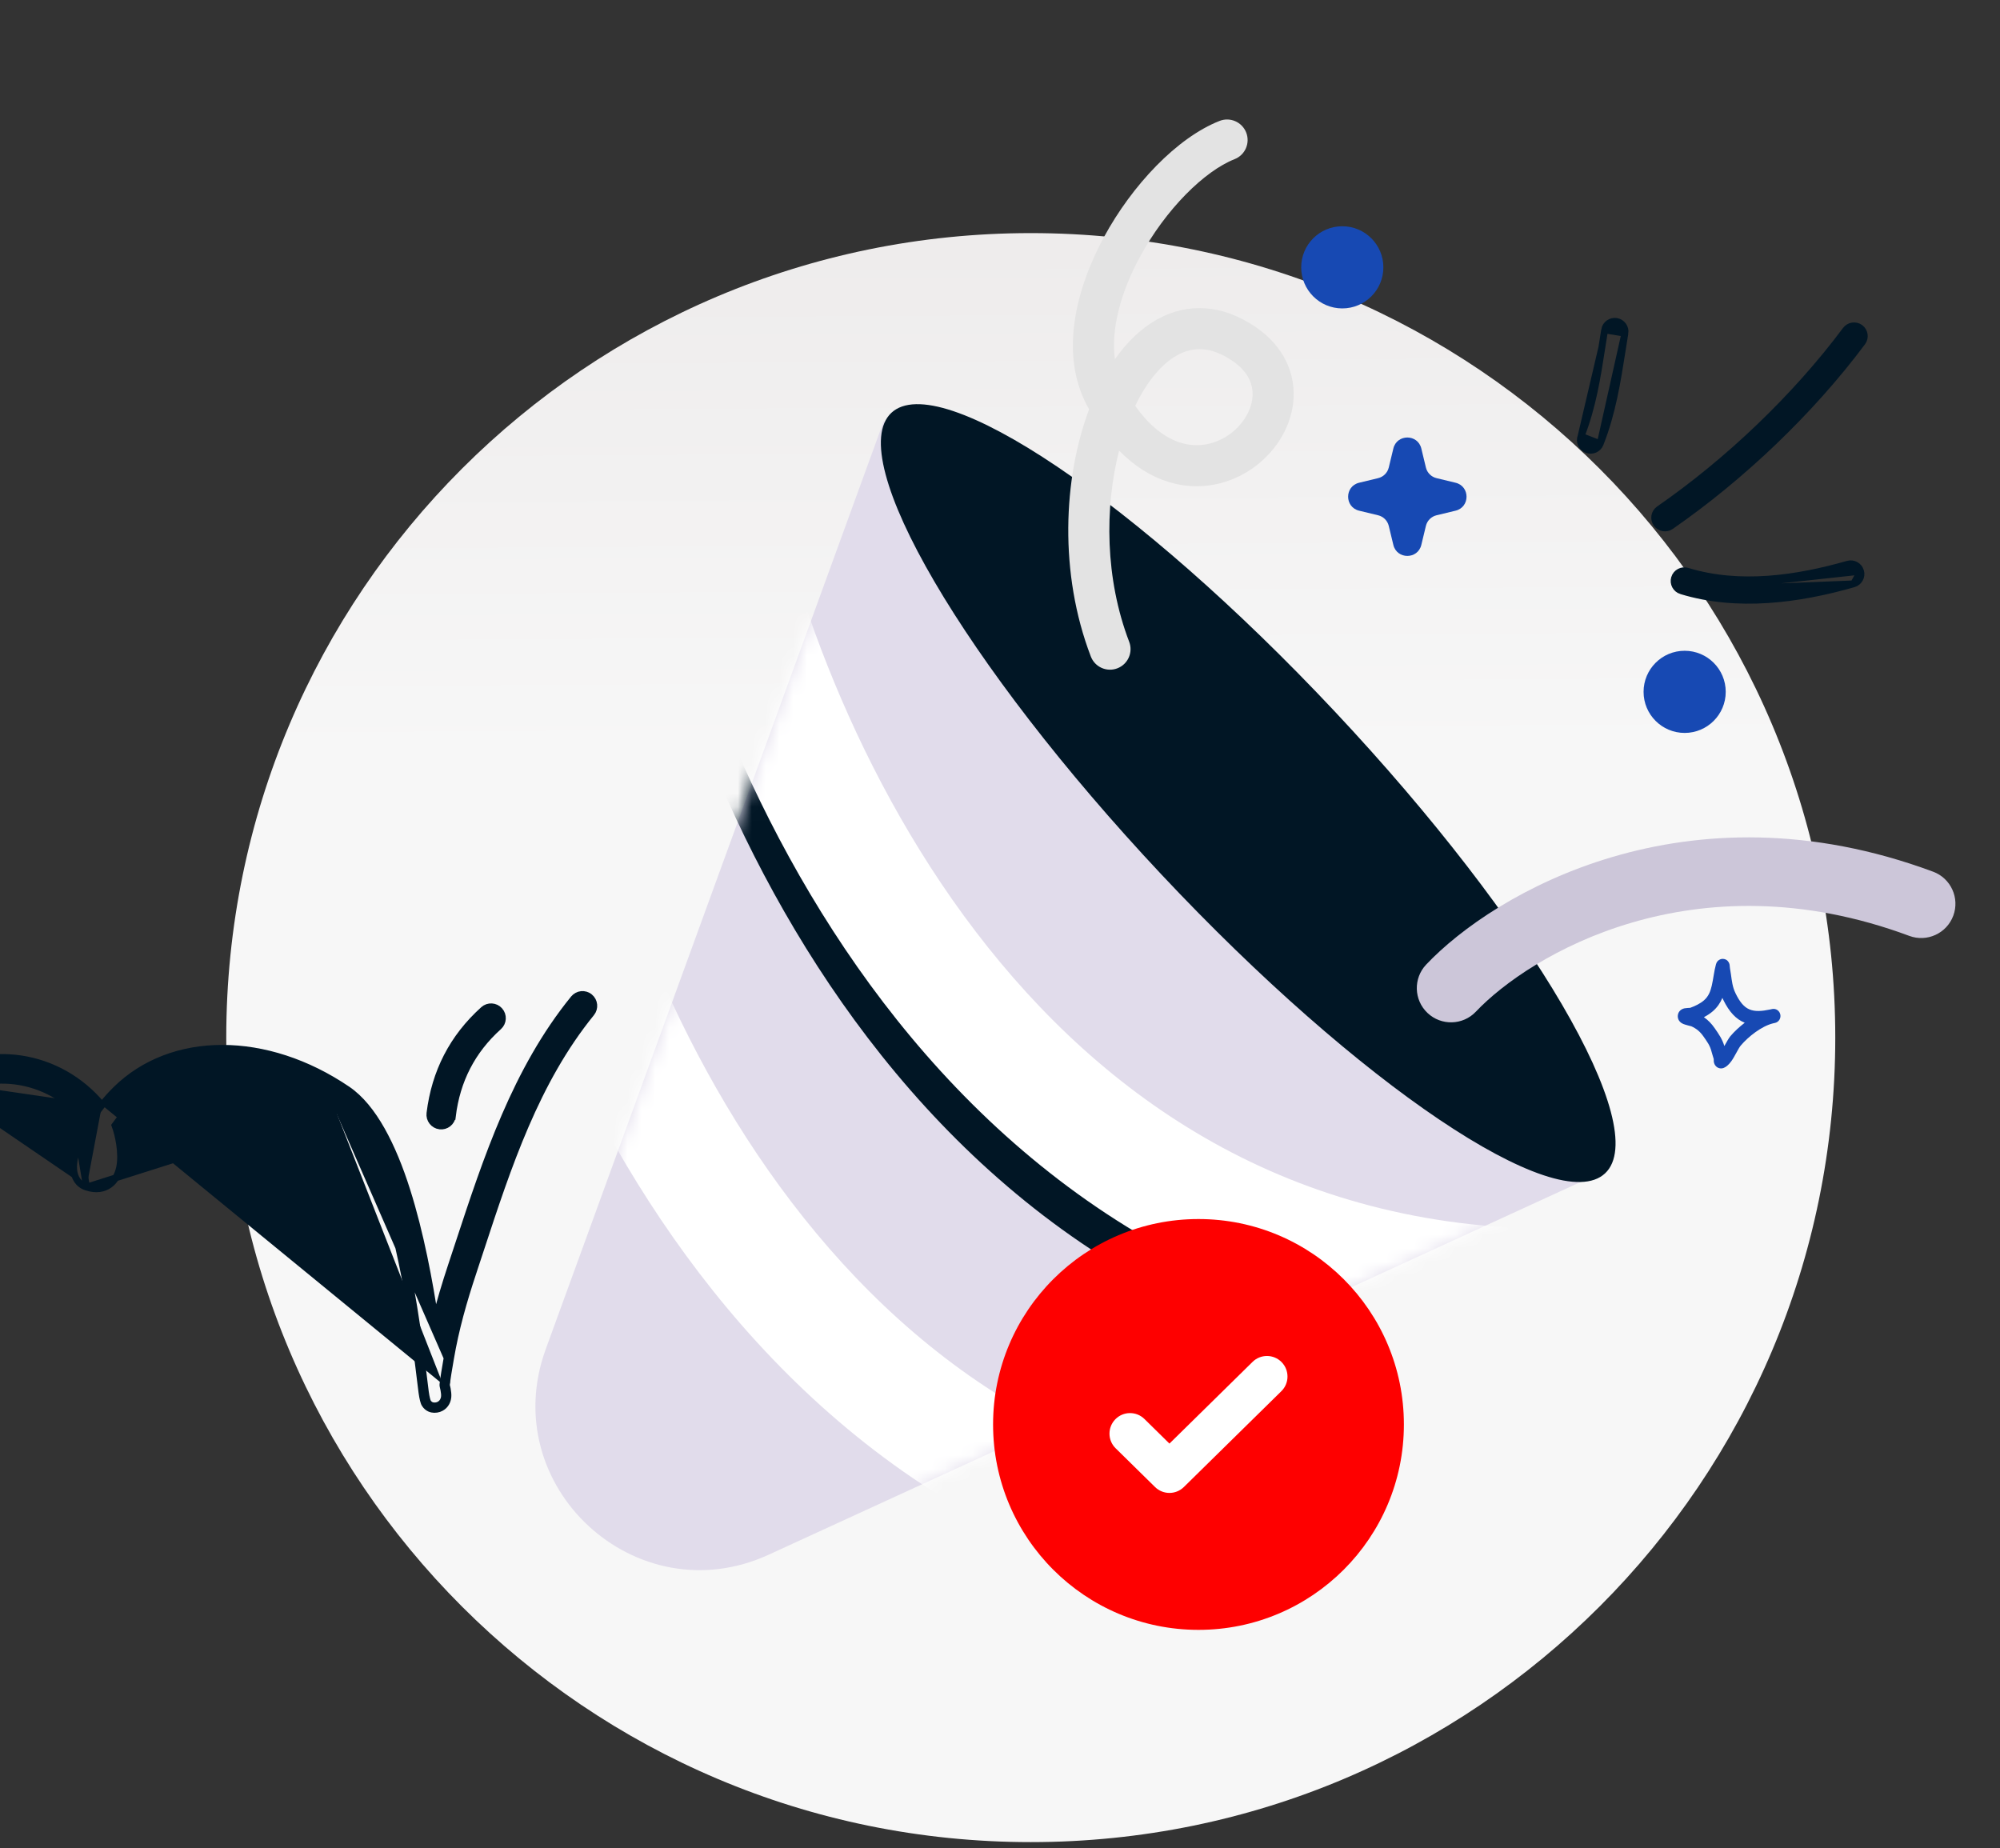 <svg width="145" height="134" viewBox="0 0 145 134" fill="none" xmlns="http://www.w3.org/2000/svg">
<rect x="0" y="0" width="145" height="134" fill="#333333" stroke="none"/>
<path d="M74.731 133.553C106.944 133.553 133.057 107.439 133.057 75.227C133.057 43.014 106.944 16.9 74.731 16.9C42.518 16.9 16.404 43.014 16.404 75.227C16.404 107.439 42.518 133.553 74.731 133.553Z" fill="url(#paint0_linear_2222_552)"/>
<path d="M39.566 97.813L64.075 30.513L115.759 85.16L55.731 112.716C46.115 117.131 35.946 107.754 39.566 97.813Z" fill="#E1DCEB"/>
<path d="M96.604 51.767C103.74 59.37 109.492 66.907 113.024 72.944C114.791 75.964 115.995 78.597 116.544 80.666C116.818 81.702 116.925 82.583 116.863 83.296C116.802 84.007 116.576 84.532 116.199 84.886C115.822 85.24 115.283 85.432 114.57 85.448C113.855 85.465 112.982 85.302 111.966 84.963C109.935 84.284 107.384 82.916 104.482 80.961C98.681 77.054 91.523 70.836 84.387 63.233C77.251 55.63 71.499 48.092 67.967 42.055C66.2 39.035 64.995 36.403 64.447 34.333C64.172 33.298 64.066 32.416 64.127 31.703C64.188 30.993 64.415 30.467 64.791 30.113C65.168 29.76 65.707 29.567 66.42 29.551C67.135 29.535 68.009 29.697 69.024 30.036C71.055 30.715 73.606 32.084 76.508 34.038C82.309 37.946 89.468 44.163 96.604 51.767Z" fill="#011625" stroke="#011625" stroke-width="0.496"/>
<mask id="mask0_2222_552" style="mask-type:alpha" maskUnits="userSpaceOnUse" x="38" y="30" width="78" height="84">
<path d="M39.566 97.813L64.075 30.513L115.759 85.16L55.731 112.716C46.115 117.131 35.946 107.754 39.566 97.813Z" fill="#E1DCEB"/>
</mask>
<g mask="url(#mask0_2222_552)">
<path fill-rule="evenodd" clip-rule="evenodd" d="M62.927 75.263C52.572 61.703 47.332 45.536 45.643 34.682L53.981 33.383C55.502 43.154 60.303 57.923 69.634 70.142C78.876 82.246 92.399 91.686 111.684 91.686V100.124C89.177 100.124 73.369 88.939 62.927 75.263Z" fill="#011625"/>
<path fill-rule="evenodd" clip-rule="evenodd" d="M64.038 72.67C53.683 59.109 48.444 42.942 46.754 32.088L55.092 30.79C56.613 40.56 61.414 55.329 70.745 67.549C79.988 79.653 93.51 89.092 112.795 89.092V97.531C90.289 97.531 74.481 86.346 64.038 72.67Z" fill="white"/>
<path fill-rule="evenodd" clip-rule="evenodd" d="M50.7 92.306C40.345 78.745 35.106 62.578 33.416 51.724L41.754 50.426C43.275 60.196 48.077 74.965 57.407 87.185C66.65 99.289 80.172 108.728 99.457 108.728V117.167C76.951 117.167 61.143 105.982 50.7 92.306Z" fill="white"/>
</g>
<circle cx="86.89" cy="103.273" r="14.892" fill="#FE0000"/>
<path fill-rule="evenodd" clip-rule="evenodd" d="M92.917 98.754C93.493 99.341 93.485 100.284 92.899 100.86L85.829 107.81C85.249 108.379 84.32 108.379 83.741 107.81L80.883 105C80.296 104.424 80.288 103.481 80.865 102.894C81.441 102.308 82.384 102.3 82.971 102.876L84.785 104.66L90.811 98.736C91.397 98.16 92.34 98.168 92.917 98.754Z" fill="white"/>
<path d="M116.013 32.174L116.013 32.174C116.895 29.936 117.246 27.704 117.614 25.364C117.677 24.966 117.74 24.564 117.806 24.159L116.013 32.174ZM116.013 32.174C115.863 32.556 115.43 32.745 115.049 32.594L115.047 32.593C114.665 32.445 114.476 32.013 114.627 31.631L114.627 31.631M116.013 32.174L114.627 31.631M114.627 31.631C115.467 29.495 115.799 27.355 116.136 25.183M114.627 31.631L116.136 25.183M116.136 25.183C116.201 24.763 116.267 24.342 116.336 23.919L116.136 25.183ZM117.191 23.305C117.598 23.372 117.872 23.754 117.806 24.159L116.336 23.919C116.402 23.514 116.786 23.238 117.191 23.305Z" fill="#011625" stroke="#011625" stroke-width="0.496"/>
<path d="M121.134 38.143L121.134 38.143C120.797 38.377 120.332 38.293 120.097 37.956C119.863 37.621 119.946 37.158 120.283 36.924C125.281 33.464 130.178 28.804 133.82 23.923L133.82 23.923C134.064 23.595 134.532 23.526 134.863 23.771C135.192 24.015 135.261 24.48 135.016 24.809C131.284 29.812 126.261 34.592 121.134 38.143Z" fill="#011625" stroke="#011625" stroke-width="0.496"/>
<path d="M134.892 41.415L134.892 41.414C134.779 41.02 134.366 40.792 133.97 40.904C130.276 41.96 126.14 42.574 122.335 41.413L122.335 41.413C121.941 41.292 121.524 41.515 121.405 41.904L121.405 41.905C121.285 42.294 121.506 42.711 121.9 42.832L134.892 41.415ZM134.892 41.415C135.005 41.804 134.778 42.216 134.382 42.331M134.892 41.415L134.382 42.331M134.382 42.331C130.363 43.48 125.935 44.064 121.9 42.832L134.382 42.331Z" fill="#011625" stroke="#011625" stroke-width="0.496"/>
<circle cx="122.137" cy="50.159" r="2.978" fill="#1749B3"/>
<circle cx="97.316" cy="19.382" r="2.978" fill="#1749B3"/>
<path d="M103.046 32.517C102.789 31.453 101.275 31.453 101.018 32.517L100.685 33.896C100.593 34.276 100.296 34.573 99.916 34.665L98.537 34.998C97.473 35.254 97.473 36.768 98.537 37.025L99.916 37.358C100.296 37.45 100.593 37.747 100.685 38.127L101.018 39.506C101.275 40.57 102.789 40.57 103.046 39.506L103.378 38.127C103.47 37.747 103.767 37.45 104.147 37.358L105.526 37.025C106.59 36.768 106.59 35.254 105.526 34.998L104.147 34.665C103.767 34.573 103.47 34.276 103.378 33.896L103.046 32.517Z" fill="#1749B3"/>
<path fill-rule="evenodd" clip-rule="evenodd" d="M90.349 9.608C90.65 10.374 90.273 11.238 89.508 11.539C87.323 12.398 84.523 15.165 82.654 18.61C81.231 21.232 80.54 23.88 80.83 26.047C81.704 24.799 82.751 23.775 83.965 23.117C86.141 21.939 88.623 22.064 91.027 23.702C93.127 25.133 93.984 27.17 93.757 29.199C93.54 31.139 92.357 32.893 90.751 33.995C89.121 35.113 86.958 35.629 84.726 34.945C83.46 34.558 82.247 33.808 81.136 32.671C80.077 36.795 80.115 41.961 81.866 46.53C82.16 47.298 81.776 48.159 81.008 48.453C80.24 48.748 79.379 48.364 79.085 47.596C76.776 41.57 77.076 34.688 78.959 29.676C78.905 29.579 78.852 29.482 78.8 29.382C76.819 25.642 78.005 20.932 80.036 17.189C82.083 13.418 85.329 9.982 88.418 8.767C89.183 8.466 90.048 8.843 90.349 9.608ZM82.303 29.42C83.428 31.018 84.595 31.79 85.598 32.097C86.861 32.484 88.093 32.207 89.066 31.539C90.063 30.855 90.689 29.829 90.797 28.868C90.894 27.995 90.59 27.008 89.35 26.163C87.778 25.092 86.488 25.138 85.383 25.736C84.281 26.333 83.191 27.582 82.303 29.42Z" fill="#E3E3E3"/>
<path fill-rule="evenodd" clip-rule="evenodd" d="M138.421 67.851C122.812 62.049 110.866 69.263 107.003 73.344C106.061 74.339 104.49 74.382 103.494 73.44C102.499 72.498 102.456 70.927 103.398 69.931C108.304 64.749 122.268 56.551 140.151 63.198C141.436 63.675 142.09 65.104 141.613 66.389C141.135 67.674 139.706 68.329 138.421 67.851Z" fill="#CCC6D9"/>
<path fill-rule="evenodd" clip-rule="evenodd" d="M122.541 73.067C122.89 72.939 123.256 72.77 123.539 72.524C123.875 72.233 124.011 71.857 124.103 71.462C124.221 70.954 124.268 70.413 124.41 69.905C124.463 69.716 124.565 69.645 124.609 69.613C124.719 69.533 124.83 69.512 124.935 69.52C125.06 69.529 125.23 69.577 125.343 69.791C125.359 69.822 125.38 69.869 125.394 69.933C125.404 69.98 125.41 70.126 125.421 70.187C125.448 70.336 125.471 70.485 125.492 70.634C125.563 71.133 125.603 71.556 125.827 72.014C126.129 72.636 126.433 73.016 126.845 73.185C127.243 73.348 127.718 73.317 128.326 73.189C128.384 73.175 128.441 73.162 128.498 73.152C128.766 73.104 129.022 73.285 129.075 73.56C129.128 73.834 128.957 74.101 128.692 74.161C128.636 74.174 128.582 74.186 128.528 74.197C127.706 74.406 126.755 75.152 126.202 75.805C126.032 76.006 125.782 76.569 125.528 76.928C125.34 77.193 125.129 77.368 124.952 77.43C124.833 77.471 124.733 77.465 124.65 77.444C124.53 77.413 124.431 77.347 124.354 77.24C124.312 77.182 124.274 77.104 124.255 77.004C124.247 76.957 124.246 76.835 124.246 76.78C124.194 76.596 124.131 76.417 124.084 76.233C123.974 75.791 123.758 75.512 123.501 75.143C123.26 74.797 123.002 74.58 122.623 74.407C122.574 74.395 122.177 74.295 122.036 74.237C121.831 74.153 121.734 74.012 121.698 73.936C121.638 73.808 121.632 73.695 121.644 73.601C121.662 73.463 121.722 73.344 121.829 73.249C121.896 73.189 121.995 73.132 122.128 73.103C122.231 73.081 122.503 73.069 122.541 73.067ZM124.873 72.347C124.891 72.39 124.911 72.432 124.931 72.475C125.375 73.385 125.871 73.894 126.474 74.14L126.494 74.148C126.091 74.456 125.726 74.8 125.447 75.13C125.332 75.266 125.18 75.548 125.015 75.837C124.866 75.338 124.622 74.985 124.315 74.544C124.08 74.207 123.834 73.954 123.532 73.747C123.767 73.624 123.99 73.479 124.185 73.31C124.509 73.028 124.724 72.702 124.873 72.347Z" fill="#1749B3"/>
<path d="M32.549 80.885C32.512 81.199 32.227 81.421 31.914 81.382C31.603 81.342 31.379 81.056 31.418 80.742L32.549 80.885ZM32.549 80.885L32.796 80.915C32.742 81.365 32.333 81.685 31.883 81.628L31.882 81.628C31.436 81.571 31.116 81.161 31.172 80.711C31.541 77.723 32.818 75.221 35.059 73.204C35.395 72.902 35.914 72.931 36.214 73.27C36.516 73.607 36.487 74.126 36.152 74.428L36.152 74.428C34.214 76.171 33.115 78.327 32.796 80.916L32.549 80.885Z" fill="#011625" stroke="#011625" stroke-width="0.496"/>
<path d="M6.273 86.066L6.273 86.066C5.67 85.871 5.383 85.359 5.34 84.768C5.299 84.226 5.485 83.583 5.594 83.286C5.819 82.676 6.098 82.091 6.423 81.534C3.877 78.122 -0.676 77.3 -4.201 79.66L-4.202 79.66C-4.579 79.912 -5.086 79.808 -5.337 79.432L-5.338 79.431L-5.338 79.431C-5.587 79.055 -5.488 78.545 -5.111 78.293M6.273 86.066L5.827 83.372C6.065 82.726 6.367 82.106 6.72 81.519C4.117 77.892 -0.656 76.987 -4.339 79.453C-4.602 79.629 -4.955 79.557 -5.131 79.294C-5.305 79.031 -5.235 78.675 -4.973 78.499C-0.956 75.811 4.199 76.628 7.237 80.32C7.289 80.253 7.341 80.186 7.394 80.12M6.273 86.066C6.979 86.294 7.53 86.182 7.937 85.889C8.325 85.611 8.569 85.158 8.676 84.626L8.676 84.626C8.779 84.119 8.755 83.517 8.673 82.958C8.599 82.455 8.475 81.969 8.337 81.591C8.697 81.086 9.102 80.613 9.544 80.177C13.036 76.732 19.04 76.798 24.275 80.357M6.273 86.066L24.275 80.357M-5.111 78.293C-5.111 78.293 -5.111 78.293 -5.111 78.293L-4.973 78.499L-5.111 78.293C-5.111 78.293 -5.111 78.293 -5.111 78.293ZM-5.111 78.293C-1.002 75.543 4.271 76.367 7.394 80.12M7.394 80.12C7.706 79.728 8.042 79.356 8.397 79.005L8.397 79.005C12.455 74.999 19.327 75.011 25.191 78.998L25.191 78.998C26.135 79.641 26.956 80.669 27.665 81.925C28.375 83.183 28.982 84.684 29.491 86.292C30.476 89.398 31.128 92.918 31.558 95.763C31.89 94.407 32.293 93.076 32.735 91.742L32.735 91.742C32.906 91.227 33.077 90.709 33.248 90.189C35.29 83.983 37.4 77.568 41.598 72.404L41.599 72.403C41.885 72.053 42.401 72 42.75 72.289C43.101 72.576 43.15 73.093 42.866 73.443L42.866 73.443C38.845 78.391 36.825 84.543 34.836 90.599C34.653 91.155 34.471 91.71 34.287 92.263L34.052 92.185L34.287 92.263C33.604 94.323 33.022 96.362 32.661 98.492L32.661 98.492C32.647 98.574 32.633 98.656 32.619 98.737C32.523 99.294 32.428 99.843 32.362 100.398L32.116 100.369M32.116 100.369C32.183 99.807 32.279 99.251 32.375 98.694C32.389 98.613 32.403 98.532 32.417 98.45L24.415 80.152C26.267 81.413 27.555 84.479 28.511 87.857C29.807 92.432 30.434 97.602 30.728 100.029C30.772 100.392 30.809 100.693 30.839 100.922C30.897 101.357 30.979 101.608 31.01 101.656C31.156 101.891 31.354 101.927 31.488 101.931C31.682 101.934 31.827 101.874 31.939 101.791C32.089 101.678 32.199 101.503 32.224 101.257C32.237 101.121 32.217 100.938 32.181 100.745C32.173 100.705 32.163 100.664 32.153 100.624C32.13 100.53 32.108 100.439 32.116 100.369ZM32.116 100.369L32.363 100.397C32.363 100.397 32.362 100.404 32.364 100.422C32.366 100.44 32.37 100.462 32.377 100.491C32.383 100.52 32.391 100.549 32.4 100.585C32.408 100.62 32.417 100.658 32.425 100.698L32.425 100.7C32.462 100.898 32.487 101.108 32.471 101.28L32.471 101.282C32.439 101.595 32.294 101.833 32.088 101.989L32.087 101.99C31.935 102.103 31.737 102.183 31.483 102.179L31.481 102.179C31.3 102.173 31.006 102.119 30.8 101.788C30.775 101.749 30.757 101.701 30.744 101.664C30.728 101.619 30.711 101.563 30.694 101.496C30.66 101.363 30.623 101.181 30.593 100.955L30.593 100.955C30.562 100.724 30.525 100.42 30.481 100.056C30.186 97.625 29.562 92.479 28.272 87.924L28.272 87.924C27.796 86.243 27.24 84.648 26.577 83.322C25.912 81.991 25.15 80.953 24.275 80.357" fill="#011625" stroke="#011625" stroke-width="0.496"/>
<defs>
<linearGradient id="paint0_linear_2222_552" x1="74.281" y1="-2.093" x2="75.476" y2="202.742" gradientUnits="userSpaceOnUse">
<stop stop-color="#E9E6E6"/>
<stop offset="0.276" stop-color="#F7F7F7"/>
</linearGradient>
</defs>
</svg>
